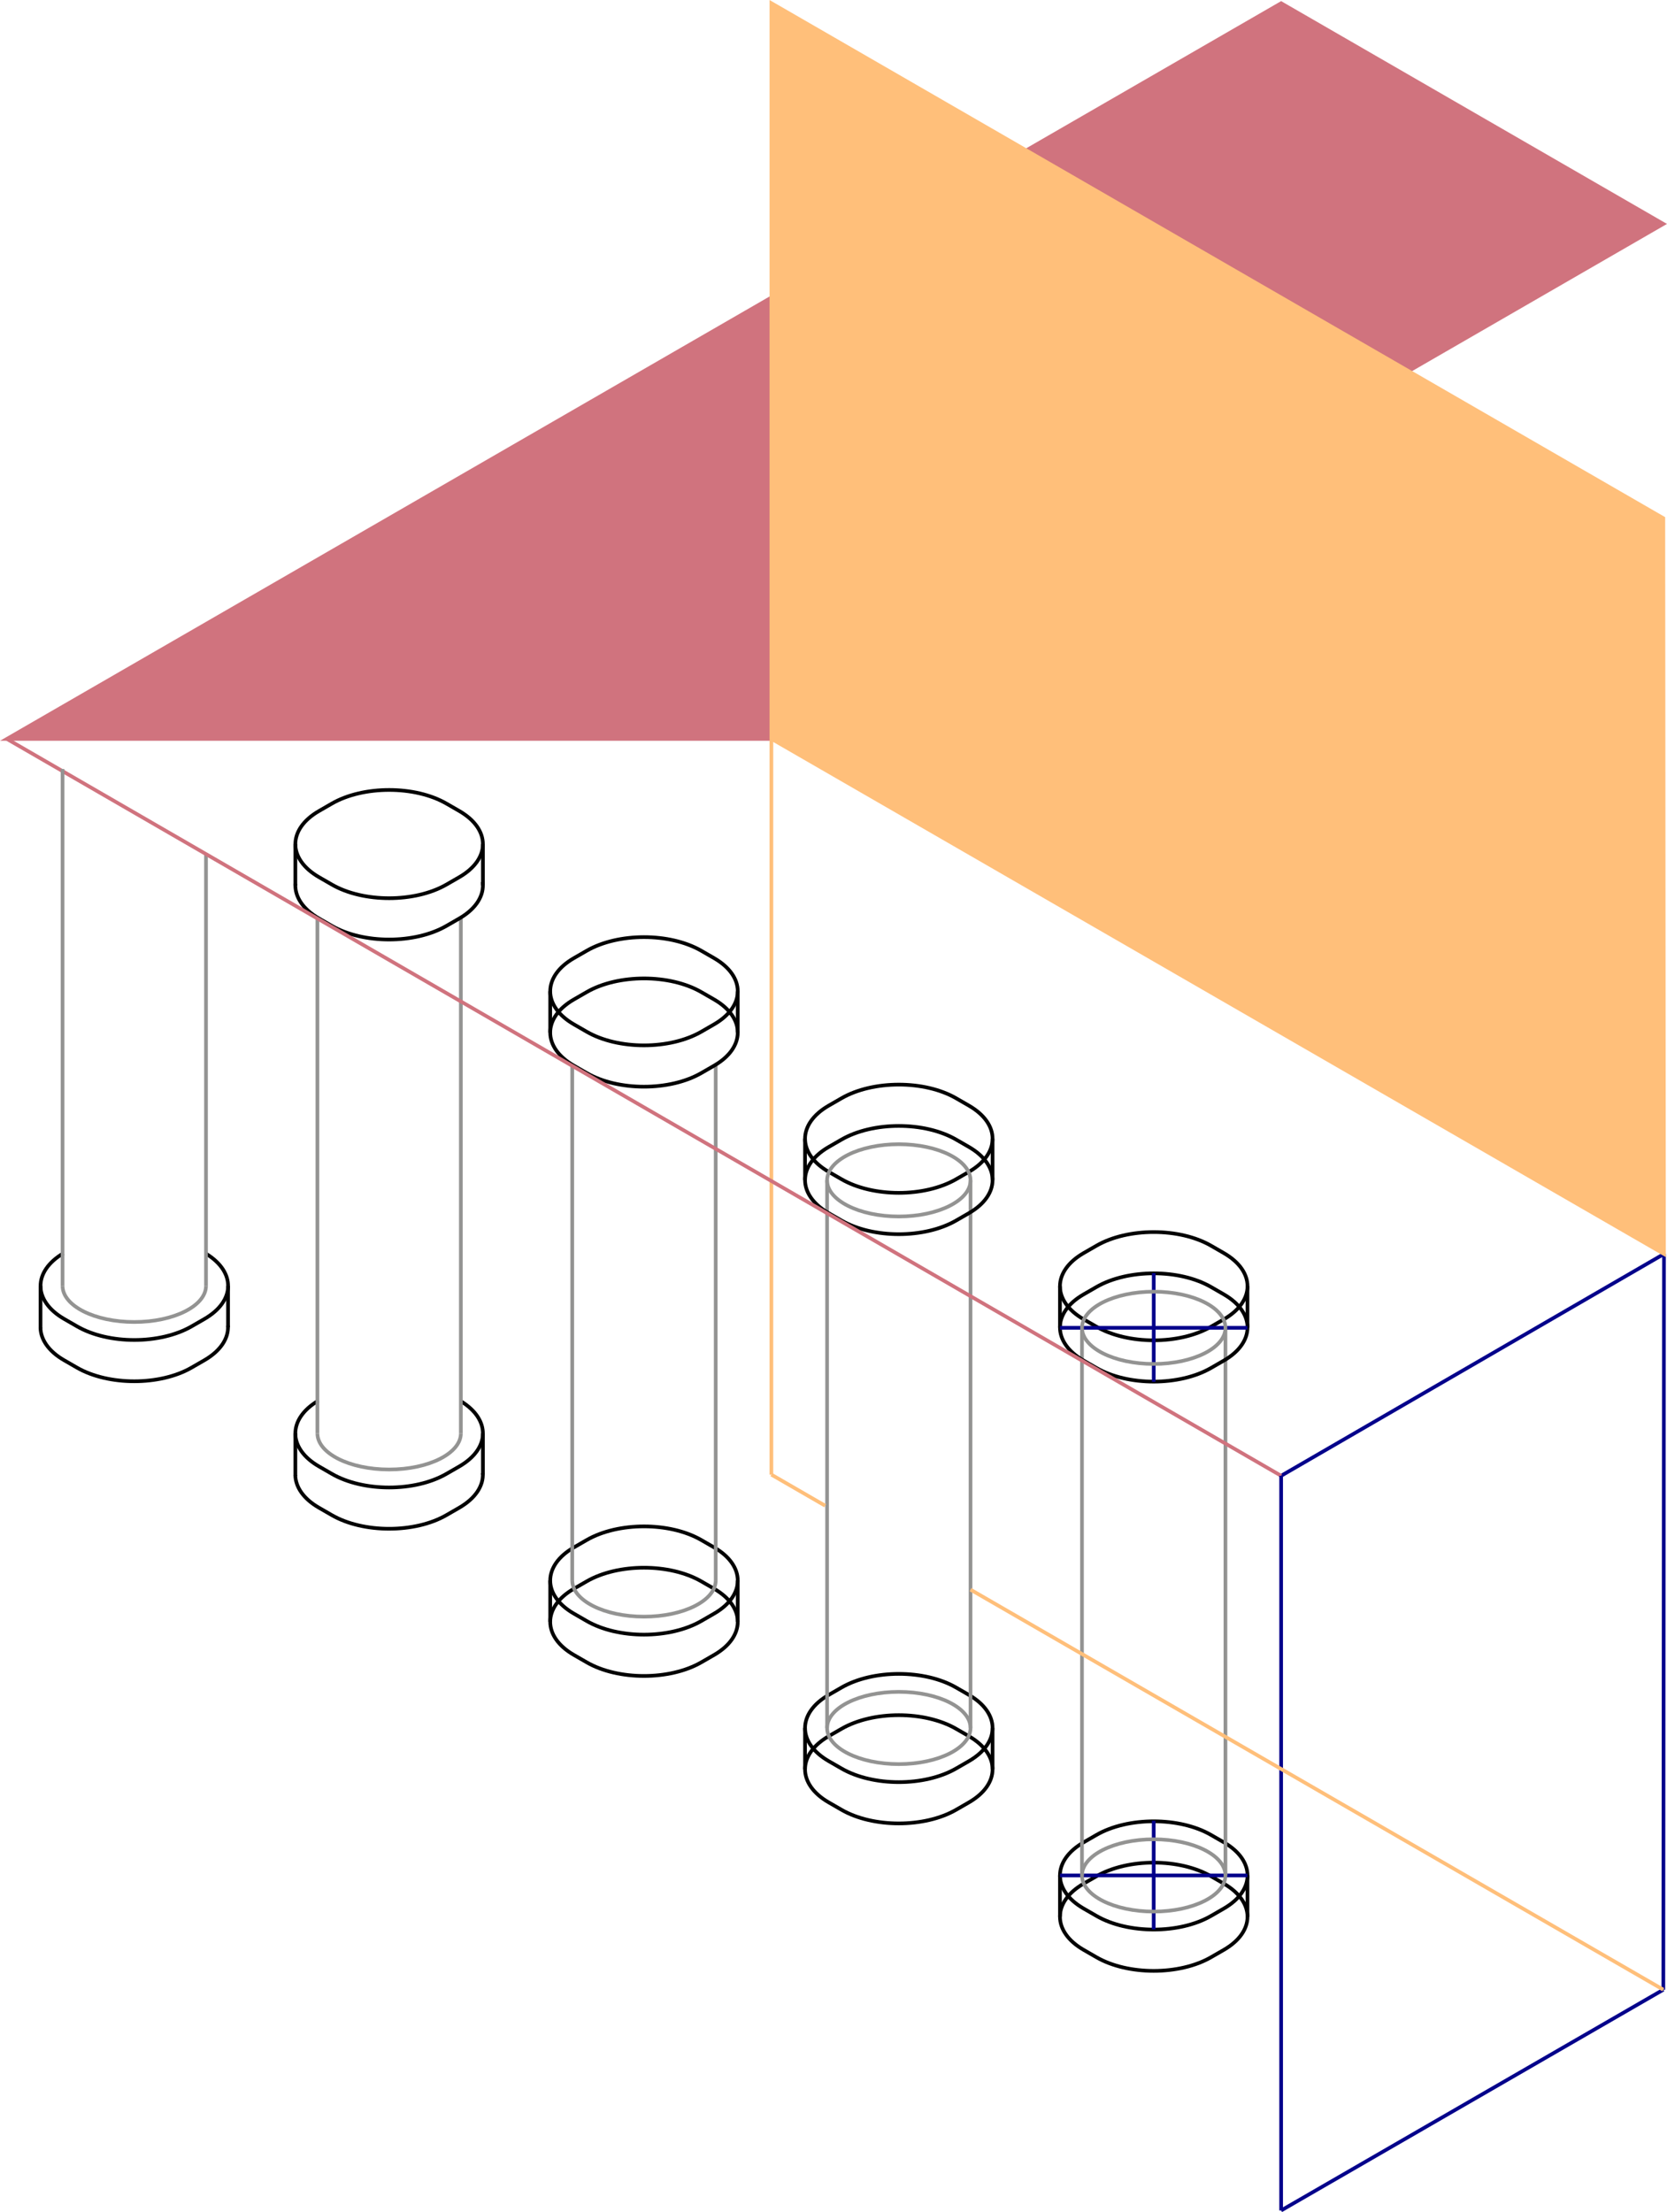 <?xml version="1.0" encoding="UTF-8"?>
<svg xmlns="http://www.w3.org/2000/svg" viewBox="0 0 453.49 601.7">
  <defs>
    <style>
      .cls-1 {
        fill: #ffbf7a;
        stroke: #ffbf7a;
      }

      .cls-1, .cls-2, .cls-3, .cls-4, .cls-5 {
        stroke-miterlimit: 10;
      }

      .cls-2 {
        fill: #d0737e;
        stroke: #d0737e;
      }

      .cls-3 {
        stroke: #000;
      }

      .cls-3, .cls-4, .cls-5 {
        fill: none;
      }

      .cls-4 {
        stroke: #04008b;
      }

      .cls-5 {
        stroke: #939392;
      }
    </style>
  </defs>
  <g id="prova">
    <polygon class="cls-2" points="1.87 201 348.52 .88 452.49 60.91 209.85 201 1.87 201"/>
  </g>
  <g id="Altre_guide" data-name="Altre guide">
    <path class="cls-3" d="m17.26,340.89c-8.37,4.96-8.31,12.97.2,17.88l3.49,2.01c8.57,4.95,22.6,4.95,31.18,0l3.49-2.01c8.41-4.86,8.57-12.74.48-17.72"/>
    <line class="cls-5" x1="56.04" y1="349.77" x2="56.04" y2="232.27"/>
    <path class="cls-3" d="m159.6,452.17c8.57,4.95,22.6,4.95,31.18,0l3.49-2.01c8.57-4.95,8.57-13.05,0-18l-3.49-2.01c-8.57-4.95-22.6-4.95-31.18,0l-3.49,2.01c-8.57,4.95-8.57,13.05,0,18l3.49,2.01Z"/>
    <path class="cls-3" d="m159.6,440.93c8.57,4.95,22.6,4.95,31.18,0l3.49-2.01c8.57-4.95,8.57-13.05,0-18l-3.49-2.01c-8.57-4.95-22.6-4.95-31.18,0l-3.49,2.01c-8.57,4.95-8.57,13.05,0,18l3.49,2.01Z"/>
    <line class="cls-3" x1="149.68" y1="429.92" x2="149.68" y2="441.15"/>
    <line class="cls-3" x1="200.69" y1="429.92" x2="200.69" y2="441.15"/>
    <line class="cls-5" x1="194.7" y1="429.92" x2="194.7" y2="289.49"/>
    <line class="cls-5" x1="155.67" y1="429.92" x2="155.67" y2="289.32"/>
    <path class="cls-5" d="m194.7,429.92c0,5.43-8.74,9.83-19.51,9.83s-19.51-4.4-19.51-9.83"/>
    <path class="cls-3" d="m159.6,291.88c8.57,4.95,22.6,4.95,31.18,0l3.49-2.01c8.57-4.95,8.57-13.05,0-18l-3.49-2.01c-8.57-4.95-22.6-4.95-31.18,0l-3.49,2.01c-8.57,4.95-8.57,13.05,0,18l3.49,2.01Z"/>
    <path class="cls-3" d="m159.6,280.64c8.57,4.95,22.6,4.95,31.18,0l3.49-2.01c8.57-4.95,8.57-13.05,0-18l-3.49-2.01c-8.57-4.95-22.6-4.95-31.18,0l-3.49,2.01c-8.57,4.95-8.57,13.05,0,18l3.49,2.01Z"/>
    <line class="cls-3" x1="149.68" y1="269.63" x2="149.68" y2="280.87"/>
    <line class="cls-3" x1="200.69" y1="269.63" x2="200.69" y2="280.87"/>
    <path class="cls-3" d="m228.92,492.28c8.57,4.95,22.6,4.95,31.18,0l3.49-2.01c8.57-4.95,8.57-13.05,0-18l-3.49-2.01c-8.57-4.95-22.6-4.95-31.18,0l-3.49,2.01c-8.57,4.95-8.57,13.05,0,18l3.49,2.01Z"/>
    <path class="cls-3" d="m228.92,481.05c8.57,4.95,22.6,4.95,31.18,0l3.49-2.01c8.57-4.95,8.57-13.05,0-18l-3.49-2.01c-8.57-4.95-22.6-4.95-31.18,0l-3.49,2.01c-8.57,4.95-8.57,13.05,0,18l3.49,2.01Z"/>
    <line class="cls-3" x1="219" y1="470.03" x2="219" y2="481.27"/>
    <line class="cls-3" x1="270.02" y1="470.03" x2="270.02" y2="481.27"/>
    <line class="cls-5" x1="264.02" y1="470.03" x2="264.02" y2="321.07"/>
    <line class="cls-5" x1="225" y1="470.03" x2="225" y2="321.07"/>
    <ellipse class="cls-5" cx="244.51" cy="470.03" rx="19.51" ry="9.83"/>
    <path class="cls-3" d="m228.92,332c8.57,4.95,22.6,4.95,31.18,0l3.49-2.01c8.57-4.95,8.57-13.05,0-18l-3.49-2.01c-8.57-4.95-22.6-4.95-31.18,0l-3.49,2.01c-8.57,4.95-8.57,13.05,0,18l3.49,2.01Z"/>
    <path class="cls-3" d="m228.92,320.76c8.57,4.95,22.6,4.95,31.18,0l3.49-2.01c8.57-4.95,8.57-13.05,0-18l-3.49-2.01c-8.57-4.95-22.6-4.95-31.18,0l-3.49,2.01c-8.57,4.95-8.57,13.05,0,18l3.49,2.01Z"/>
    <line class="cls-3" x1="219" y1="309.75" x2="219" y2="320.98"/>
    <line class="cls-3" x1="270.02" y1="309.75" x2="270.02" y2="320.98"/>
    <ellipse class="cls-5" cx="244.51" cy="321.07" rx="19.51" ry="9.83"/>
    <path class="cls-3" d="m298.27,532.39c8.57,4.95,22.6,4.95,31.18,0l3.49-2.01c8.57-4.95,8.57-13.05,0-18l-3.49-2.01c-8.57-4.95-22.6-4.95-31.18,0l-3.49,2.01c-8.57,4.95-8.57,13.05,0,18l3.49,2.01Z"/>
    <path class="cls-3" d="m298.27,521.15c8.57,4.95,22.6,4.95,31.18,0l3.49-2.01c8.57-4.95,8.57-13.05,0-18l-3.49-2.01c-8.57-4.95-22.6-4.95-31.18,0l-3.49,2.01c-8.57,4.95-8.57,13.05,0,18l3.49,2.01Z"/>
    <line class="cls-3" x1="288.35" y1="510.14" x2="288.35" y2="521.38"/>
    <line class="cls-3" x1="339.36" y1="510.14" x2="339.36" y2="521.38"/>
    <line class="cls-4" x1="288.35" y1="510.14" x2="339.36" y2="510.14"/>
    <line class="cls-4" x1="313.85" y1="524.85" x2="313.85" y2="495.25"/>
    <line class="cls-5" x1="333.37" y1="510.14" x2="333.37" y2="361.18"/>
    <line class="cls-5" x1="294.34" y1="510.14" x2="294.34" y2="361.18"/>
    <ellipse class="cls-5" cx="313.85" cy="510.14" rx="19.51" ry="9.83"/>
    <path class="cls-3" d="m298.27,372.1c8.57,4.95,22.6,4.95,31.18,0l3.49-2.01c8.57-4.95,8.57-13.05,0-18l-3.49-2.01c-8.57-4.95-22.6-4.95-31.18,0l-3.49,2.01c-8.57,4.95-8.57,13.05,0,18l3.49,2.01Z"/>
    <path class="cls-3" d="m298.27,360.87c8.57,4.95,22.6,4.95,31.18,0l3.49-2.01c8.57-4.95,8.57-13.05,0-18l-3.49-2.01c-8.57-4.95-22.6-4.95-31.18,0l-3.49,2.01c-8.57,4.95-8.57,13.05,0,18l3.49,2.01Z"/>
    <line class="cls-3" x1="288.35" y1="349.85" x2="288.35" y2="361.09"/>
    <line class="cls-3" x1="339.36" y1="349.85" x2="339.36" y2="361.09"/>
    <line class="cls-4" x1="288.35" y1="361.18" x2="339.36" y2="361.18"/>
    <line class="cls-4" x1="313.86" y1="375.89" x2="313.86" y2="346.29"/>
    <ellipse class="cls-5" cx="313.86" cy="361.18" rx="19.51" ry="9.83"/>
    <path class="cls-3" d="m131.35,400.71c.19,3.4-1.95,6.83-6.42,9.41l-3.49,2.01c-8.57,4.95-22.6,4.95-31.18,0l-3.49-2.01c-4.23-2.44-6.37-5.64-6.43-8.86m50.11-3.77"/>
    <path class="cls-3" d="m86.58,381.01c-8.37,4.96-8.31,12.97.2,17.88l3.49,2.01c8.57,4.95,22.6,4.95,31.18,0l3.49-2.01c8.41-4.86,8.57-12.74.48-17.72"/>
    <line class="cls-3" x1="80.35" y1="389.89" x2="80.35" y2="401.43"/>
    <line class="cls-3" x1="131.37" y1="389.89" x2="131.37" y2="401.13"/>
    <line class="cls-5" x1="86.35" y1="389.89" x2="86.35" y2="249.29"/>
    <path class="cls-5" d="m125.37,389.89c0,5.43-8.74,9.83-19.51,9.83s-19.51-4.4-19.51-9.83"/>
    <path class="cls-3" d="m90.27,240.61c8.57,4.95,22.6,4.95,31.18,0l3.49-2.01c8.57-4.95,8.57-13.05,0-18l-3.49-2.01c-8.57-4.95-22.6-4.95-31.18,0l-3.49,2.01c-8.57,4.95-8.57,13.05,0,18l3.49,2.01Z"/>
    <line class="cls-3" x1="80.35" y1="229.6" x2="80.35" y2="240.84"/>
    <line class="cls-3" x1="131.37" y1="229.6" x2="131.37" y2="240.84"/>
    <line class="cls-5" x1="125.37" y1="389.89" x2="125.37" y2="249.47"/>
    <path class="cls-3" d="m80.36,240.43c-.19,3.4,1.95,6.83,6.42,9.41l3.49,2.01c8.57,4.95,22.6,4.95,31.18,0l3.49-2.01c4.7-2.71,6.83-6.38,6.37-9.95"/>
    <line class="cls-1" x1="209.85" y1="401.13" x2="209.85" y2="201"/>
    <line class="cls-4" x1="452.67" y1="341.09" x2="348.52" y2="401.43"/>
    <line class="cls-2" x1="348.52" y1="401.43" x2="1.87" y2="201"/>
    <path class="cls-3" d="m62.02,360.59c.19,3.4-1.95,6.83-6.42,9.41l-3.49,2.01c-8.57,4.95-22.6,4.95-31.18,0l-3.49-2.01c-4.23-2.44-6.37-5.64-6.43-8.86m50.11-3.77"/>
    <line class="cls-3" x1="11.02" y1="349.77" x2="11.02" y2="361.31"/>
    <line class="cls-3" x1="62.04" y1="349.77" x2="62.04" y2="361.01"/>
    <line class="cls-5" x1="17.02" y1="349.77" x2="17.02" y2="209.18"/>
    <path class="cls-5" d="m56.04,349.77c0,5.43-8.74,9.83-19.51,9.83s-19.51-4.4-19.51-9.83"/>
    <line class="cls-4" x1="452.67" y1="341.09" x2="452.49" y2="541.22"/>
    <line class="cls-4" x1="348.52" y1="401.43" x2="348.52" y2="601.27"/>
    <line class="cls-4" x1="452.49" y1="541.22" x2="348.52" y2="601.27"/>
    <polyline class="cls-1" points="209.91 201 452.67 341.09 452.49 140.96 209.85 .87 209.85 201"/>
  </g>
  <g id="Oggetto">
    <line class="cls-1" x1="224.48" y1="409.57" x2="209.85" y2="401.12"/>
    <line class="cls-1" x1="452.49" y1="541.22" x2="264.02" y2="432.4"/>
  </g>
</svg>